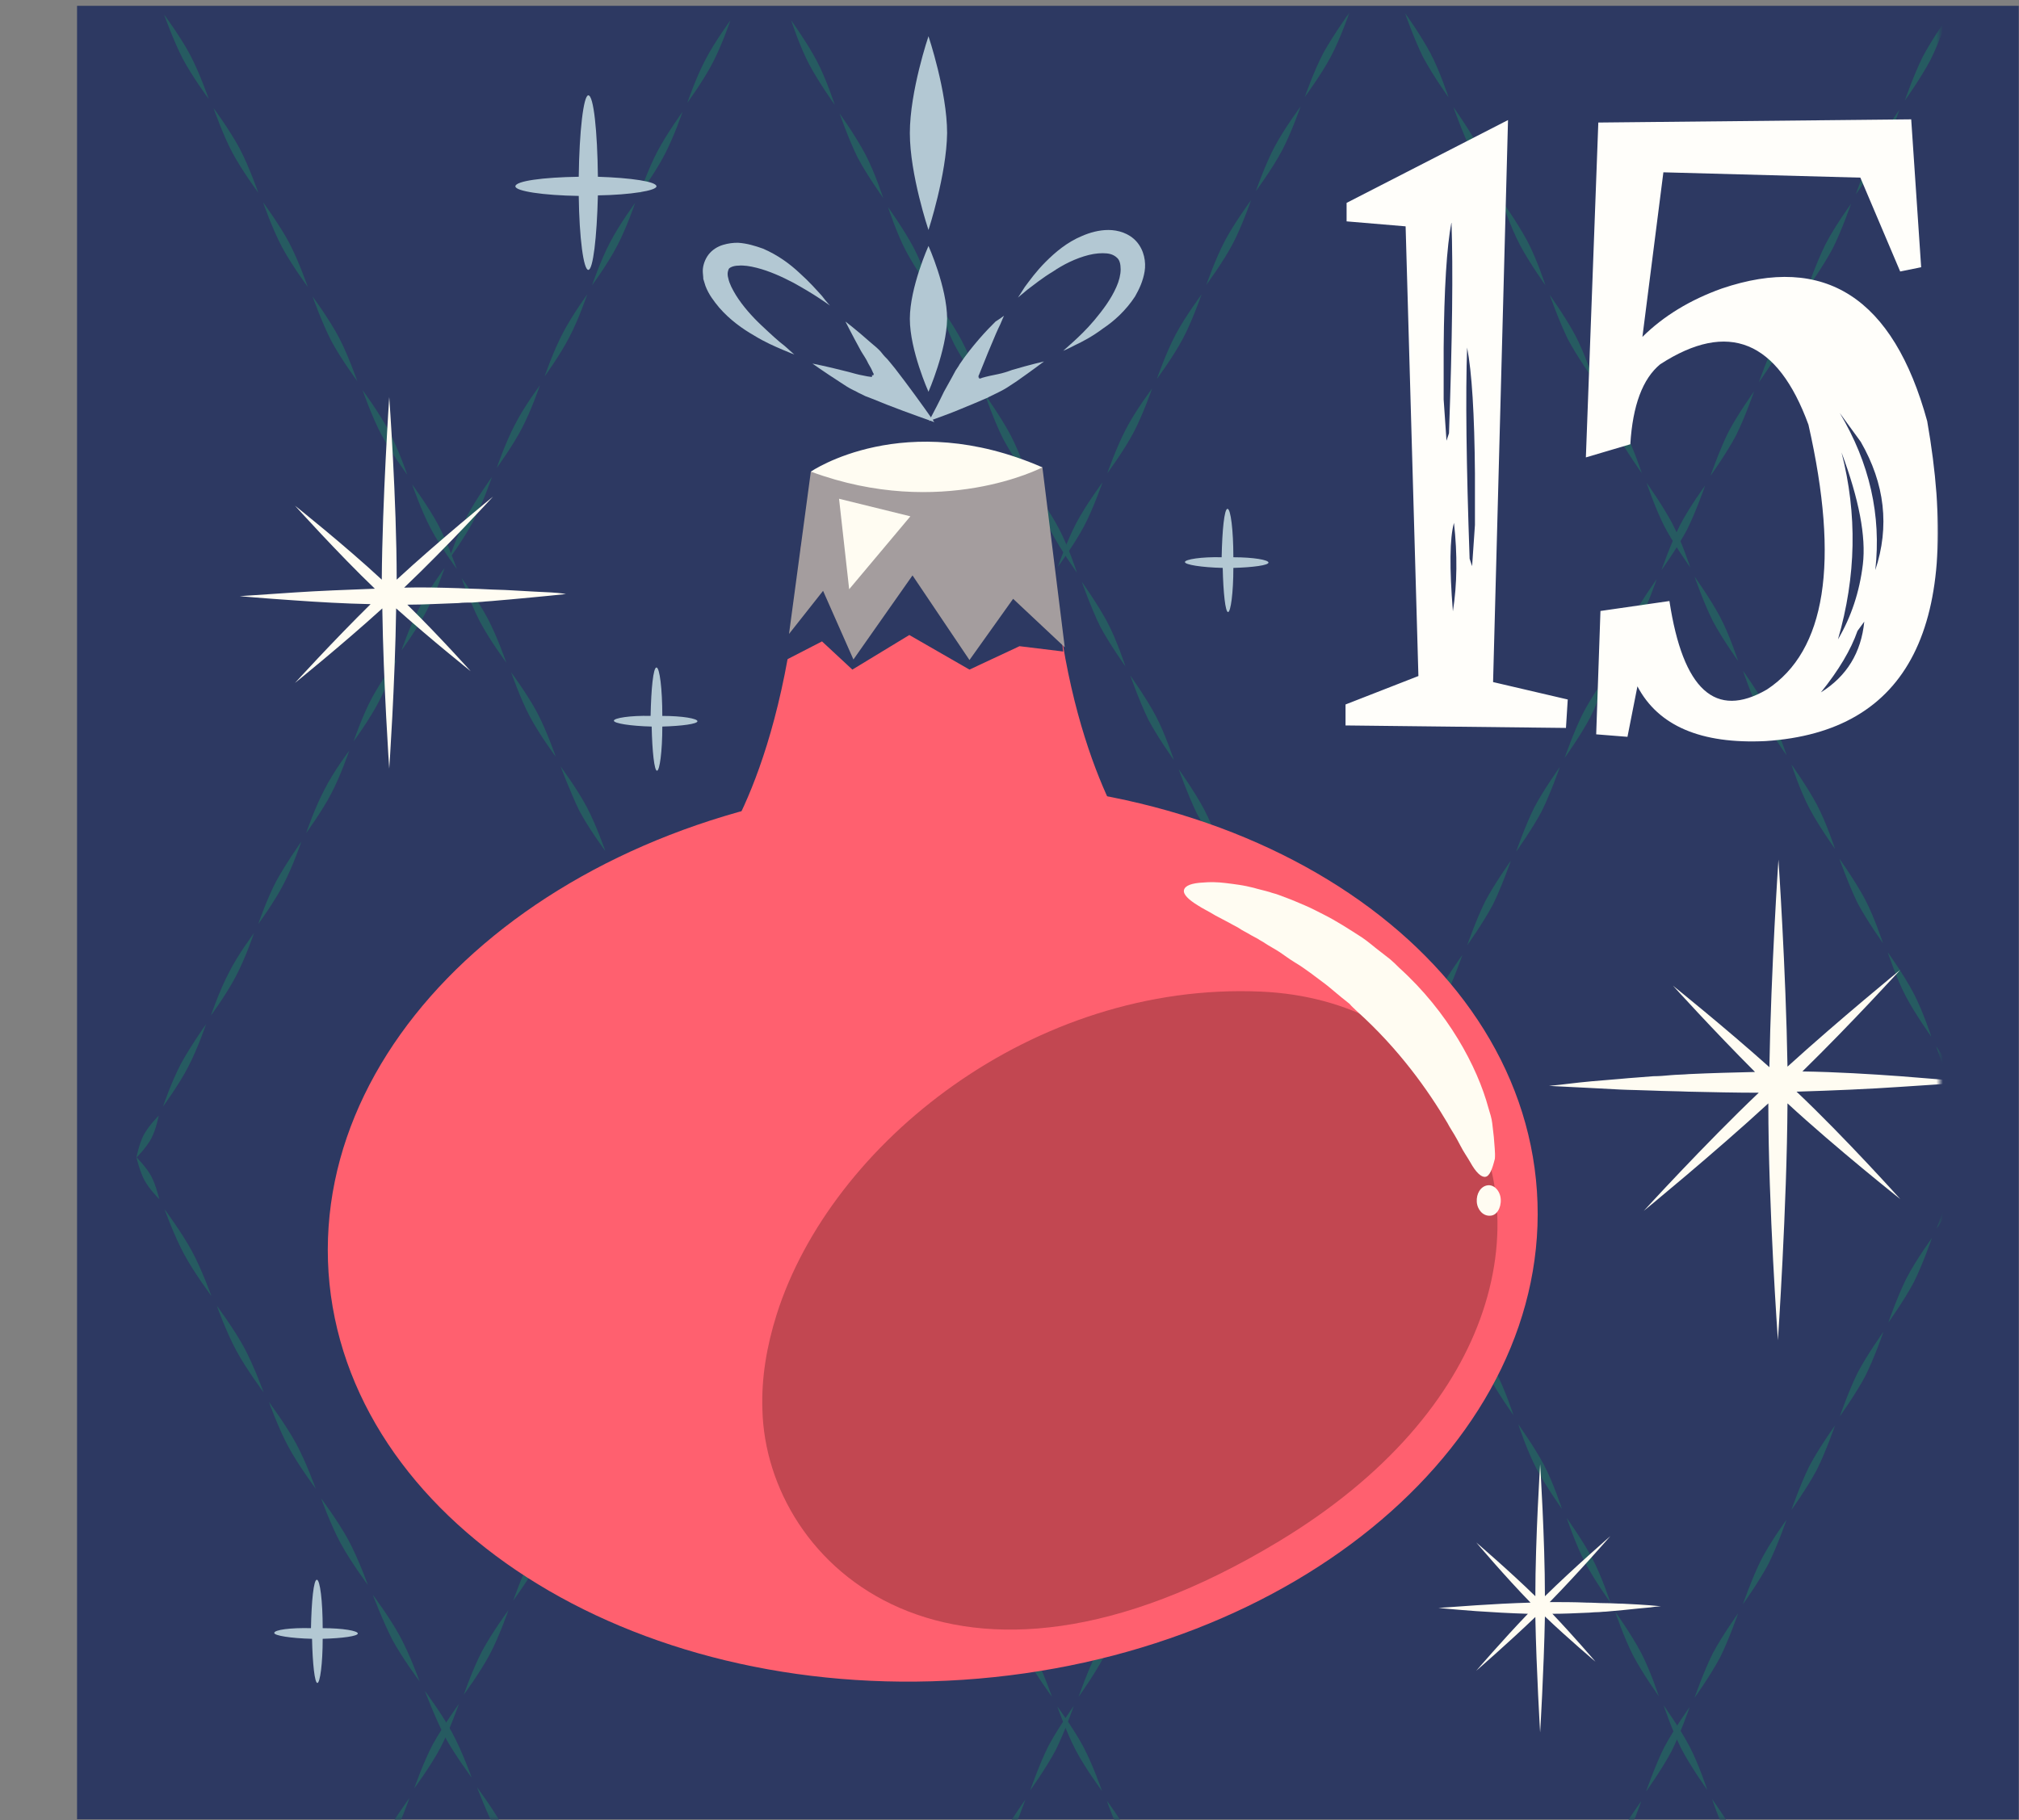 <svg width="305" height="275" viewBox="0 0 305 275" fill="none" xmlns="http://www.w3.org/2000/svg">
<rect x="0" y="0" width="305" height="275" fill="#808080" stroke="none"/>
<rect x="11.64" y="0.879" width="293.32" height="274" fill="#2D3962"/>
<mask id="mask0" style="mask-type:alpha" maskUnits="userSpaceOnUse" x="0" y="1" width="293" height="274">
<path d="M293 1.879H0V274.879H293V1.879Z" fill="#2D3962"/>
</mask>
<g mask="url(#mask0)">
<path d="M258.634 271.816C258.634 271.816 261.047 275.194 262.494 277.928C263.942 280.662 265.228 284.603 265.228 284.603C265.228 284.603 262.816 281.225 261.368 278.491C259.921 275.676 258.634 271.816 258.634 271.816Z" fill="#265B61"/>
<path d="M251.316 257.663C251.316 257.663 253.729 261.041 255.176 263.775C256.624 266.509 257.91 270.449 257.91 270.449C257.91 270.449 255.498 267.072 254.05 264.338C252.603 261.523 251.316 257.663 251.316 257.663Z" fill="#265B61"/>
<path d="M243.998 243.51C243.998 243.51 246.411 246.887 247.858 249.621C249.306 252.356 250.592 256.296 250.592 256.296C250.592 256.296 248.18 252.919 246.732 250.184C245.285 247.37 243.998 243.51 243.998 243.51Z" fill="#265B61"/>
<path d="M236.68 229.356C236.68 229.356 239.093 232.734 240.54 235.468C241.988 238.202 243.275 242.143 243.275 242.143C243.275 242.143 240.862 238.765 239.415 236.031C237.967 233.216 236.68 229.356 236.68 229.356Z" fill="#265B61"/>
<path d="M229.363 215.204C229.363 215.204 231.775 218.581 233.223 221.315C234.67 224.049 235.957 227.99 235.957 227.99C235.957 227.99 233.544 224.612 232.097 221.878C230.649 219.144 229.363 215.204 229.363 215.204Z" fill="#265B61"/>
<path d="M222.044 201.05C222.044 201.05 224.457 204.427 225.904 207.161C227.352 209.896 228.639 213.836 228.639 213.836C228.639 213.836 226.226 210.459 224.779 207.724C223.331 204.99 222.044 201.05 222.044 201.05Z" fill="#265B61"/>
<path d="M214.727 186.896C214.727 186.896 217.139 190.274 218.587 193.008C220.034 195.742 221.321 199.683 221.321 199.683C221.321 199.683 218.908 196.305 217.461 193.571C216.013 190.837 214.727 186.896 214.727 186.896Z" fill="#265B61"/>
<path d="M207.328 172.743C207.328 172.743 209.741 176.121 211.188 178.855C212.636 181.589 213.923 185.529 213.923 185.529C213.923 185.529 211.51 182.152 210.063 179.418C208.695 176.684 207.328 172.743 207.328 172.743Z" fill="#265B61"/>
<path d="M200.01 158.59C200.01 158.59 202.423 161.967 203.87 164.702C205.318 167.436 206.604 171.376 206.604 171.376C206.604 171.376 204.192 167.999 202.744 165.264C201.377 162.53 200.01 158.59 200.01 158.59Z" fill="#265B61"/>
<path d="M192.692 144.517C192.692 144.517 195.105 147.895 196.552 150.629C198 153.363 199.287 157.303 199.287 157.303C199.287 157.303 196.874 153.926 195.427 151.192C193.979 148.458 192.692 144.517 192.692 144.517Z" fill="#265B61"/>
<path d="M185.375 130.364C185.375 130.364 187.787 133.741 189.235 136.475C190.682 139.21 191.969 143.15 191.969 143.15C191.969 143.15 189.556 139.773 188.109 137.038C186.742 134.224 185.375 130.364 185.375 130.364Z" fill="#265B61"/>
<path d="M178.057 116.21C178.057 116.21 180.469 119.588 181.917 122.322C183.364 125.056 184.651 128.997 184.651 128.997C184.651 128.997 182.238 125.619 180.791 122.885C179.424 120.07 178.057 116.21 178.057 116.21Z" fill="#265B61"/>
<path d="M170.739 102.057C170.739 102.057 173.151 105.435 174.599 108.169C176.046 110.903 177.333 114.843 177.333 114.843C177.333 114.843 174.92 111.466 173.473 108.732C172.106 105.917 170.739 102.057 170.739 102.057Z" fill="#265B61"/>
<path d="M163.421 87.904C163.421 87.904 165.833 91.281 167.281 94.016C168.728 96.75 170.015 100.69 170.015 100.69C170.015 100.69 167.602 97.312 166.155 94.578C164.788 91.764 163.421 87.904 163.421 87.904Z" fill="#265B61"/>
<path d="M156.103 73.751C156.103 73.751 158.515 77.128 159.963 79.862C161.41 82.596 162.697 86.537 162.697 86.537C162.697 86.537 160.284 83.159 158.837 80.425C157.47 77.691 156.103 73.751 156.103 73.751Z" fill="#265B61"/>
<path d="M148.785 59.597C148.785 59.597 151.197 62.975 152.645 65.709C154.092 68.443 155.379 72.383 155.379 72.383C155.379 72.383 152.967 69.006 151.519 66.272C150.152 63.538 148.785 59.597 148.785 59.597Z" fill="#265B61"/>
<path d="M141.467 45.444C141.467 45.444 143.88 48.821 145.327 51.555C146.775 54.289 148.061 58.23 148.061 58.23C148.061 58.23 145.649 54.852 144.201 52.118C142.834 49.384 141.467 45.444 141.467 45.444Z" fill="#265B61"/>
<path d="M134.149 31.29C134.149 31.29 136.562 34.668 138.009 37.402C139.457 40.136 140.743 44.077 140.743 44.077C140.743 44.077 138.331 40.699 136.883 37.965C135.436 35.231 134.149 31.29 134.149 31.29Z" fill="#265B61"/>
<path d="M126.831 17.137C126.831 17.137 129.244 20.515 130.691 23.249C132.139 25.983 133.425 29.924 133.425 29.924C133.425 29.924 131.013 26.546 129.565 23.812C128.198 21.078 126.831 17.137 126.831 17.137Z" fill="#265B61"/>
<path d="M119.513 3.064C119.513 3.064 121.926 6.442 123.373 9.176C124.821 11.91 126.107 15.851 126.107 15.851C126.107 15.851 123.695 12.473 122.247 9.739C120.8 7.005 119.513 3.064 119.513 3.064Z" fill="#265B61"/>
<path d="M72.067 270.048C72.067 270.048 74.641 273.506 76.169 276.32C77.697 279.135 79.144 283.156 79.144 283.156C79.144 283.156 76.571 279.698 75.043 276.883C73.595 274.069 72.067 270.048 72.067 270.048Z" fill="#265B61"/>
<path d="M64.187 255.493C64.187 255.493 66.76 258.951 68.288 261.765C69.816 264.58 71.263 268.601 71.263 268.601C71.263 268.601 68.69 265.143 67.162 262.328C65.715 259.514 64.187 255.493 64.187 255.493Z" fill="#265B61"/>
<path d="M56.306 240.937C56.306 240.937 58.879 244.395 60.407 247.21C61.935 250.024 63.383 254.045 63.383 254.045C63.383 254.045 60.809 250.587 59.281 247.772C57.834 244.958 56.306 240.937 56.306 240.937Z" fill="#265B61"/>
<path d="M48.505 226.382C48.505 226.382 51.079 229.84 52.607 232.654C54.135 235.469 55.582 239.49 55.582 239.49C55.582 239.49 53.009 236.032 51.481 233.217C49.953 230.403 48.505 226.382 48.505 226.382Z" fill="#265B61"/>
<path d="M40.624 211.826C40.624 211.826 43.198 215.284 44.726 218.099C46.254 220.913 47.701 224.934 47.701 224.934C47.701 224.934 45.128 221.476 43.6 218.662C42.072 215.847 40.624 211.826 40.624 211.826Z" fill="#265B61"/>
<path d="M32.744 197.271C32.744 197.271 35.317 200.728 36.845 203.543C38.373 206.358 39.82 210.378 39.82 210.378C39.82 210.378 37.247 206.921 35.719 204.106C34.191 201.291 32.744 197.271 32.744 197.271Z" fill="#265B61"/>
<path d="M24.863 182.715C24.863 182.715 27.436 186.173 28.964 188.988C30.492 191.802 31.939 195.823 31.939 195.823C31.939 195.823 29.366 192.365 27.838 189.551C26.31 186.736 24.863 182.715 24.863 182.715Z" fill="#265B61"/>
<path d="M20.601 174.834C20.601 174.834 22.129 176.362 22.852 177.729C23.576 179.097 24.059 181.187 24.059 181.187C24.059 181.187 22.531 179.659 21.807 178.292C21.083 176.925 20.601 174.834 20.601 174.834Z" fill="#265B61"/>
<path d="M292.49 158.107C292.49 158.107 294.902 161.485 296.349 164.219C297.797 166.953 299.084 170.894 299.084 170.894C299.084 170.894 296.671 167.516 295.224 164.782C293.776 161.967 292.49 158.107 292.49 158.107Z" fill="#265B61"/>
<path d="M285.172 143.874C285.172 143.874 287.584 147.252 289.032 149.986C290.479 152.72 291.766 156.66 291.766 156.66C291.766 156.66 289.353 153.283 287.906 150.549C286.458 147.814 285.172 143.874 285.172 143.874Z" fill="#265B61"/>
<path d="M277.854 129.72C277.854 129.72 280.266 133.098 281.714 135.832C283.161 138.566 284.448 142.506 284.448 142.506C284.448 142.506 282.035 139.129 280.588 136.395C279.221 133.58 277.854 129.72 277.854 129.72Z" fill="#265B61"/>
<path d="M270.616 115.487C270.616 115.487 273.029 118.864 274.476 121.598C275.924 124.333 277.21 128.273 277.21 128.273C277.21 128.273 274.798 124.896 273.35 122.161C271.903 119.427 270.616 115.487 270.616 115.487Z" fill="#265B61"/>
<path d="M263.298 101.333C263.298 101.333 265.711 104.711 267.158 107.445C268.606 110.179 269.892 114.12 269.892 114.12C269.892 114.12 267.48 110.742 266.033 108.008C264.585 105.193 263.298 101.333 263.298 101.333Z" fill="#265B61"/>
<path d="M255.98 87.1C255.98 87.1 258.393 90.477 259.84 93.211C261.288 95.945 262.575 99.886 262.575 99.886C262.575 99.886 260.162 96.508 258.715 93.774C257.348 91.04 255.98 87.1 255.98 87.1Z" fill="#265B61"/>
<path d="M248.743 72.946C248.743 72.946 251.155 76.324 252.603 79.058C254.05 81.792 255.337 85.733 255.337 85.733C255.337 85.733 252.925 82.355 251.477 79.621C250.03 76.806 248.743 72.946 248.743 72.946Z" fill="#265B61"/>
<path d="M241.425 58.712C241.425 58.712 243.838 62.09 245.285 64.824C246.733 67.558 248.019 71.499 248.019 71.499C248.019 71.499 245.607 68.121 244.159 65.387C242.712 62.653 241.425 58.712 241.425 58.712Z" fill="#265B61"/>
<path d="M234.107 44.559C234.107 44.559 236.519 47.937 237.967 50.671C239.414 53.405 240.701 57.346 240.701 57.346C240.701 57.346 238.289 53.968 236.841 51.234C235.474 48.419 234.107 44.559 234.107 44.559Z" fill="#265B61"/>
<path d="M226.87 30.325C226.87 30.325 229.282 33.703 230.73 36.437C232.177 39.171 233.464 43.112 233.464 43.112C233.464 43.112 231.051 39.734 229.604 37C228.156 34.266 226.87 30.325 226.87 30.325Z" fill="#265B61"/>
<path d="M219.552 16.172C219.552 16.172 221.964 19.55 223.412 22.284C224.859 25.018 226.146 28.958 226.146 28.958C226.146 28.958 223.733 25.581 222.286 22.847C220.919 20.032 219.552 16.172 219.552 16.172Z" fill="#265B61"/>
<path d="M212.234 1.938C212.234 1.938 214.646 5.316 216.094 8.05C217.541 10.784 218.828 14.725 218.828 14.725C218.828 14.725 216.415 11.347 214.968 8.613C213.601 5.879 212.234 1.938 212.234 1.938Z" fill="#265B61"/>
<path d="M167.2 272.058C167.2 272.058 169.693 275.436 171.141 278.17C172.588 280.904 173.955 284.844 173.955 284.844C173.955 284.844 171.463 281.467 170.015 278.733C168.568 275.999 167.2 272.058 167.2 272.058Z" fill="#265B61"/>
<path d="M159.722 257.824C159.722 257.824 162.215 261.202 163.662 263.936C165.11 266.67 166.477 270.61 166.477 270.61C166.477 270.61 163.984 267.233 162.536 264.499C161.089 261.765 159.722 257.824 159.722 257.824Z" fill="#265B61"/>
<path d="M152.163 243.59C152.163 243.59 154.656 246.968 156.103 249.702C157.551 252.436 158.918 256.377 158.918 256.377C158.918 256.377 156.425 252.999 154.977 250.265C153.61 247.531 152.163 243.59 152.163 243.59Z" fill="#265B61"/>
<path d="M144.684 229.437C144.684 229.437 147.177 232.815 148.624 235.549C150.072 238.283 151.439 242.223 151.439 242.223C151.439 242.223 148.946 238.846 147.498 236.112C146.051 233.377 144.684 229.437 144.684 229.437Z" fill="#265B61"/>
<path d="M137.205 215.204C137.205 215.204 139.698 218.581 141.146 221.315C142.593 224.049 143.96 227.99 143.96 227.99C143.96 227.99 141.467 224.612 140.02 221.878C138.572 219.144 137.205 215.204 137.205 215.204Z" fill="#265B61"/>
<path d="M129.726 201.05C129.726 201.05 132.219 204.427 133.667 207.161C135.114 209.896 136.481 213.836 136.481 213.836C136.481 213.836 133.988 210.459 132.541 207.724C131.093 204.91 129.726 201.05 129.726 201.05Z" fill="#265B61"/>
<path d="M122.248 186.816C122.248 186.816 124.74 190.194 126.188 192.928C127.635 195.662 129.003 199.603 129.003 199.603C129.003 199.603 126.51 196.225 125.062 193.491C123.615 190.757 122.248 186.816 122.248 186.816Z" fill="#265B61"/>
<path d="M114.688 172.583C114.688 172.583 117.181 175.96 118.629 178.694C120.076 181.428 121.443 185.369 121.443 185.369C121.443 185.369 118.95 181.991 117.503 179.257C116.055 176.523 114.688 172.583 114.688 172.583Z" fill="#265B61"/>
<path d="M107.209 158.429C107.209 158.429 109.702 161.807 111.15 164.541C112.597 167.275 113.964 171.215 113.964 171.215C113.964 171.215 111.472 167.838 110.024 165.104C108.577 162.289 107.209 158.429 107.209 158.429Z" fill="#265B61"/>
<path d="M99.731 144.195C99.731 144.195 102.224 147.573 103.671 150.307C105.119 153.041 106.486 156.982 106.486 156.982C106.486 156.982 103.993 153.604 102.546 150.87C101.098 148.136 99.731 144.195 99.731 144.195Z" fill="#265B61"/>
<path d="M92.252 129.962C92.252 129.962 94.745 133.339 96.192 136.074C97.64 138.808 99.007 142.748 99.007 142.748C99.007 142.748 96.514 139.371 95.067 136.636C93.619 133.902 92.252 129.962 92.252 129.962Z" fill="#265B61"/>
<path d="M84.693 115.809C84.693 115.809 87.186 119.186 88.633 121.92C90.081 124.654 91.448 128.595 91.448 128.595C91.448 128.595 88.955 125.217 87.507 122.483C86.14 119.669 84.693 115.809 84.693 115.809Z" fill="#265B61"/>
<path d="M77.214 101.575C77.214 101.575 79.707 104.952 81.154 107.686C82.602 110.421 83.969 114.361 83.969 114.361C83.969 114.361 81.476 110.983 80.029 108.249C78.581 105.515 77.214 101.575 77.214 101.575Z" fill="#265B61"/>
<path d="M69.735 87.341C69.735 87.341 72.228 90.718 73.676 93.453C75.123 96.187 76.49 100.127 76.49 100.127C76.49 100.127 73.997 96.75 72.55 94.015C71.102 91.281 69.735 87.341 69.735 87.341Z" fill="#265B61"/>
<path d="M62.257 73.188C62.257 73.188 64.749 76.565 66.197 79.299C67.644 82.033 69.012 85.974 69.012 85.974C69.012 85.974 66.519 82.596 65.071 79.862C63.624 77.128 62.257 73.188 62.257 73.188Z" fill="#265B61"/>
<path d="M54.778 58.954C54.778 58.954 57.271 62.331 58.718 65.066C60.166 67.8 61.533 71.74 61.533 71.74C61.533 71.74 59.04 68.363 57.592 65.628C56.145 62.894 54.778 58.954 54.778 58.954Z" fill="#265B61"/>
<path d="M47.219 44.8C47.219 44.8 49.712 48.178 51.159 50.912C52.607 53.646 53.974 57.587 53.974 57.587C53.974 57.587 51.481 54.209 50.033 51.475C48.586 48.66 47.219 44.8 47.219 44.8Z" fill="#265B61"/>
<path d="M39.74 30.567C39.74 30.567 42.233 33.944 43.68 36.679C45.128 39.413 46.495 43.353 46.495 43.353C46.495 43.353 44.002 39.976 42.555 37.242C41.107 34.507 39.74 30.567 39.74 30.567Z" fill="#265B61"/>
<path d="M32.261 16.333C32.261 16.333 34.754 19.71 36.202 22.445C37.649 25.179 39.016 29.119 39.016 29.119C39.016 29.119 36.523 25.742 35.076 23.008C33.628 20.273 32.261 16.333 32.261 16.333Z" fill="#265B61"/>
<path d="M24.782 2.18C24.782 2.18 27.275 5.557 28.723 8.291C30.17 11.025 31.538 14.966 31.538 14.966C31.538 14.966 29.045 11.588 27.597 8.854C26.15 6.04 24.782 2.18 24.782 2.18Z" fill="#265B61"/>
<path d="M247.939 272.138C247.939 272.138 246.572 276.079 245.204 278.813C243.757 281.547 241.344 284.924 241.344 284.924C241.344 284.924 242.712 280.984 244.079 278.25C245.526 275.435 247.939 272.138 247.939 272.138Z" fill="#265B61"/>
<path d="M255.257 257.904C255.257 257.904 253.889 261.845 252.522 264.579C251.075 267.313 248.662 270.691 248.662 270.691C248.662 270.691 250.029 266.75 251.397 264.016C252.844 261.282 255.257 257.904 255.257 257.904Z" fill="#265B61"/>
<path d="M262.574 243.751C262.574 243.751 261.207 247.691 259.84 250.426C258.393 253.16 255.98 256.537 255.98 256.537C255.98 256.537 257.347 252.597 258.714 249.863C260.162 247.128 262.574 243.751 262.574 243.751Z" fill="#265B61"/>
<path d="M269.892 229.598C269.892 229.598 268.525 233.538 267.158 236.272C265.711 239.006 263.298 242.384 263.298 242.384C263.298 242.384 264.665 238.443 266.033 235.709C267.48 232.895 269.892 229.598 269.892 229.598Z" fill="#265B61"/>
<path d="M277.21 215.364C277.21 215.364 275.843 219.305 274.476 222.039C273.029 224.773 270.616 228.151 270.616 228.151C270.616 228.151 271.983 224.21 273.35 221.476C274.798 218.742 277.21 215.364 277.21 215.364Z" fill="#265B61"/>
<path d="M284.528 201.211C284.528 201.211 283.161 205.151 281.794 207.886C280.347 210.62 277.934 213.997 277.934 213.997C277.934 213.997 279.301 210.057 280.668 207.323C282.116 204.588 284.528 201.211 284.528 201.211Z" fill="#265B61"/>
<path d="M291.846 187.058C291.846 187.058 290.479 190.998 289.112 193.732C287.664 196.466 285.252 199.844 285.252 199.844C285.252 199.844 286.619 195.903 287.986 193.169C289.434 190.355 291.846 187.058 291.846 187.058Z" fill="#265B61"/>
<path d="M299.164 172.824C299.164 172.824 297.797 176.764 296.43 179.498C294.982 182.232 292.57 185.61 292.57 185.61C292.57 185.61 293.937 181.67 295.304 178.935C296.751 176.201 299.164 172.824 299.164 172.824Z" fill="#265B61"/>
<path d="M61.855 271.656C61.855 271.656 60.487 275.596 59.04 278.33C57.593 281.065 55.1 284.442 55.1 284.442C55.1 284.442 56.467 280.502 57.914 277.767C59.442 274.953 61.855 271.656 61.855 271.656Z" fill="#265B61"/>
<path d="M69.333 257.422C69.333 257.422 67.966 261.362 66.519 264.096C65.071 266.831 62.578 270.208 62.578 270.208C62.578 270.208 63.946 266.268 65.393 263.534C66.921 260.799 69.333 257.422 69.333 257.422Z" fill="#265B61"/>
<path d="M76.812 243.269C76.812 243.269 75.445 247.209 73.998 249.943C72.55 252.677 70.057 256.055 70.057 256.055C70.057 256.055 71.424 252.114 72.872 249.38C74.4 246.566 76.812 243.269 76.812 243.269Z" fill="#265B61"/>
<path d="M84.291 229.035C84.291 229.035 82.924 232.976 81.476 235.71C80.029 238.444 77.536 241.821 77.536 241.821C77.536 241.821 78.903 237.881 80.35 235.147C81.878 232.413 84.291 229.035 84.291 229.035Z" fill="#265B61"/>
<path d="M91.77 214.882C91.77 214.882 90.403 218.822 88.955 221.556C87.508 224.291 85.015 227.668 85.015 227.668C85.015 227.668 86.382 223.728 87.829 220.994C89.357 218.179 91.77 214.882 91.77 214.882Z" fill="#265B61"/>
<path d="M99.248 200.648C99.248 200.648 97.881 204.588 96.434 207.323C94.986 210.057 92.493 213.434 92.493 213.434C92.493 213.434 93.861 209.494 95.308 206.76C96.836 204.025 99.248 200.648 99.248 200.648Z" fill="#265B61"/>
<path d="M106.727 186.414C106.727 186.414 105.36 190.354 103.913 193.089C102.465 195.823 99.972 199.2 99.972 199.2C99.972 199.2 101.339 195.26 102.787 192.526C104.315 189.792 106.727 186.414 106.727 186.414Z" fill="#265B61"/>
<path d="M114.206 172.261C114.206 172.261 112.839 176.201 111.391 178.935C109.944 181.669 107.451 185.047 107.451 185.047C107.451 185.047 108.818 181.107 110.266 178.372C111.793 175.638 114.206 172.261 114.206 172.261Z" fill="#265B61"/>
<path d="M121.685 158.027C121.685 158.027 120.318 161.967 118.87 164.701C117.423 167.436 114.93 170.813 114.93 170.813C114.93 170.813 116.297 166.873 117.744 164.139C119.192 161.404 121.685 158.027 121.685 158.027Z" fill="#265B61"/>
<path d="M129.163 143.874C129.163 143.874 127.796 147.814 126.349 150.549C124.901 153.283 122.408 156.66 122.408 156.66C122.408 156.66 123.776 152.72 125.223 149.986C126.671 147.171 129.163 143.874 129.163 143.874Z" fill="#265B61"/>
<path d="M136.642 129.64C136.642 129.64 135.275 133.581 133.828 136.315C132.38 139.049 129.887 142.426 129.887 142.426C129.887 142.426 131.254 138.486 132.702 135.752C134.149 133.018 136.642 129.64 136.642 129.64Z" fill="#265B61"/>
<path d="M144.121 115.487C144.121 115.487 142.754 119.427 141.306 122.161C139.859 124.896 137.366 128.273 137.366 128.273C137.366 128.273 138.733 124.333 140.181 121.598C141.628 118.784 144.121 115.487 144.121 115.487Z" fill="#265B61"/>
<path d="M151.6 101.253C151.6 101.253 150.233 105.193 148.785 107.928C147.338 110.662 144.845 114.039 144.845 114.039C144.845 114.039 146.212 110.099 147.659 107.365C149.107 104.63 151.6 101.253 151.6 101.253Z" fill="#265B61"/>
<path d="M159.078 87.1C159.078 87.1 157.711 91.04 156.264 93.774C154.816 96.508 152.323 99.886 152.323 99.886C152.323 99.886 153.691 95.945 155.138 93.211C156.586 90.397 159.078 87.1 159.078 87.1Z" fill="#265B61"/>
<path d="M166.557 72.866C166.557 72.866 165.19 76.806 163.743 79.54C162.295 82.275 159.802 85.652 159.802 85.652C159.802 85.652 161.169 81.712 162.617 78.977C164.064 76.243 166.557 72.866 166.557 72.866Z" fill="#265B61"/>
<path d="M174.036 58.712C174.036 58.712 172.669 62.653 171.221 65.387C169.774 68.121 167.281 71.499 167.281 71.499C167.281 71.499 168.648 67.558 170.096 64.824C171.543 62.01 174.036 58.712 174.036 58.712Z" fill="#265B61"/>
<path d="M181.515 44.479C181.515 44.479 180.148 48.419 178.7 51.153C177.253 53.888 174.76 57.265 174.76 57.265C174.76 57.265 176.127 53.325 177.574 50.59C179.022 47.856 181.515 44.479 181.515 44.479Z" fill="#265B61"/>
<path d="M188.993 30.245C188.993 30.245 187.626 34.185 186.179 36.92C184.731 39.654 182.238 43.031 182.238 43.031C182.238 43.031 183.605 39.091 185.053 36.357C186.5 33.623 188.993 30.245 188.993 30.245Z" fill="#265B61"/>
<path d="M196.472 16.092C196.472 16.092 195.105 20.032 193.657 22.766C192.21 25.5 189.717 28.878 189.717 28.878C189.717 28.878 191.084 24.937 192.532 22.203C193.979 19.469 196.472 16.092 196.472 16.092Z" fill="#265B61"/>
<path d="M203.87 1.858C203.87 1.858 202.503 5.798 201.056 8.532C199.608 11.267 197.115 14.644 197.115 14.644C197.115 14.644 198.483 10.704 199.93 7.97C201.458 5.235 203.87 1.858 203.87 1.858Z" fill="#265B61"/>
<path d="M154.897 271.897C154.897 271.897 153.53 275.837 152.162 278.572C150.715 281.306 148.302 284.683 148.302 284.683C148.302 284.683 149.67 280.743 151.037 278.009C152.484 275.274 154.897 271.897 154.897 271.897Z" fill="#265B61"/>
<path d="M162.215 257.744C162.215 257.744 160.848 261.685 159.481 264.419C158.033 267.153 155.621 270.53 155.621 270.53C155.621 270.53 156.988 266.59 158.355 263.856C159.802 261.122 162.215 257.744 162.215 257.744Z" fill="#265B61"/>
<path d="M169.533 243.59C169.533 243.59 168.166 247.531 166.798 250.265C165.351 252.999 162.938 256.377 162.938 256.377C162.938 256.377 164.306 252.436 165.673 249.702C167.12 246.887 169.533 243.59 169.533 243.59Z" fill="#265B61"/>
<path d="M176.931 229.357C176.931 229.357 175.564 233.297 174.197 236.032C172.749 238.766 170.337 242.143 170.337 242.143C170.337 242.143 171.704 238.203 173.071 235.469C174.518 232.734 176.931 229.357 176.931 229.357Z" fill="#265B61"/>
<path d="M184.249 215.204C184.249 215.204 182.882 219.144 181.515 221.878C180.067 224.612 177.655 227.99 177.655 227.99C177.655 227.99 179.022 224.049 180.389 221.315C181.836 218.501 184.249 215.204 184.249 215.204Z" fill="#265B61"/>
<path d="M191.567 200.97C191.567 200.97 190.2 204.91 188.833 207.644C187.385 210.378 184.973 213.756 184.973 213.756C184.973 213.756 186.34 209.816 187.707 207.081C189.154 204.347 191.567 200.97 191.567 200.97Z" fill="#265B61"/>
<path d="M198.885 186.816C198.885 186.816 197.518 190.757 196.151 193.491C194.703 196.225 192.291 199.603 192.291 199.603C192.291 199.603 193.658 195.662 195.025 192.928C196.472 190.194 198.885 186.816 198.885 186.816Z" fill="#265B61"/>
<path d="M206.283 172.663C206.283 172.663 204.916 176.604 203.549 179.338C202.101 182.072 199.689 185.449 199.689 185.449C199.689 185.449 201.056 181.509 202.423 178.775C203.871 175.96 206.283 172.663 206.283 172.663Z" fill="#265B61"/>
<path d="M213.601 158.429C213.601 158.429 212.234 162.37 210.867 165.104C209.419 167.838 207.007 171.215 207.007 171.215C207.007 171.215 208.374 167.275 209.741 164.541C211.189 161.807 213.601 158.429 213.601 158.429Z" fill="#265B61"/>
<path d="M220.919 144.276C220.919 144.276 219.552 148.216 218.185 150.95C216.737 153.685 214.325 157.062 214.325 157.062C214.325 157.062 215.692 153.122 217.059 150.388C218.506 147.573 220.919 144.276 220.919 144.276Z" fill="#265B61"/>
<path d="M228.237 130.042C228.237 130.042 226.87 133.982 225.503 136.717C224.055 139.451 221.643 142.828 221.643 142.828C221.643 142.828 223.01 138.888 224.377 136.154C225.824 133.419 228.237 130.042 228.237 130.042Z" fill="#265B61"/>
<path d="M235.635 115.889C235.635 115.889 234.268 119.829 232.901 122.563C231.454 125.297 229.041 128.675 229.041 128.675C229.041 128.675 230.408 124.735 231.775 122C233.223 119.266 235.635 115.889 235.635 115.889Z" fill="#265B61"/>
<path d="M242.953 101.735C242.953 101.735 241.586 105.676 240.219 108.41C238.771 111.144 236.359 114.522 236.359 114.522C236.359 114.522 237.726 110.581 239.093 107.847C240.541 105.032 242.953 101.735 242.953 101.735Z" fill="#265B61"/>
<path d="M250.271 87.502C250.271 87.502 248.904 91.442 247.537 94.177C246.089 96.911 243.677 100.288 243.677 100.288C243.677 100.288 245.044 96.348 246.411 93.614C247.858 90.879 250.271 87.502 250.271 87.502Z" fill="#265B61"/>
<path d="M257.589 73.349C257.589 73.349 256.222 77.289 254.855 80.023C253.407 82.757 250.995 86.135 250.995 86.135C250.995 86.135 252.362 82.195 253.729 79.46C255.176 76.646 257.589 73.349 257.589 73.349Z" fill="#265B61"/>
<path d="M264.987 59.115C264.987 59.115 263.62 63.055 262.253 65.789C260.806 68.523 258.393 71.901 258.393 71.901C258.393 71.901 259.76 67.961 261.127 65.226C262.575 62.492 264.987 59.115 264.987 59.115Z" fill="#265B61"/>
<path d="M272.305 44.961C272.305 44.961 270.938 48.902 269.571 51.636C268.123 54.37 265.711 57.748 265.711 57.748C265.711 57.748 267.078 53.807 268.445 51.073C269.893 48.339 272.305 44.961 272.305 44.961Z" fill="#265B61"/>
<path d="M279.623 30.808C279.623 30.808 278.256 34.748 276.889 37.483C275.441 40.217 273.029 43.594 273.029 43.594C273.029 43.594 274.396 39.654 275.763 36.92C277.21 34.105 279.623 30.808 279.623 30.808Z" fill="#265B61"/>
<path d="M286.941 16.574C286.941 16.574 285.574 20.515 284.207 23.249C282.759 25.983 280.347 29.36 280.347 29.36C280.347 29.36 281.714 25.42 283.081 22.686C284.528 19.952 286.941 16.574 286.941 16.574Z" fill="#265B61"/>
<path d="M294.339 2.421C294.339 2.421 292.972 6.361 291.605 9.095C290.158 11.83 287.745 15.207 287.745 15.207C287.745 15.207 289.112 11.267 290.479 8.533C291.927 5.798 294.339 2.421 294.339 2.421Z" fill="#265B61"/>
<path d="M23.978 168.562C23.978 168.562 23.576 170.652 22.852 172.019C22.129 173.387 20.601 174.914 20.601 174.914C20.601 174.914 21.003 172.824 21.727 171.457C22.45 170.089 23.978 168.562 23.978 168.562Z" fill="#265B61"/>
<path d="M31.135 154.73C31.135 154.73 29.849 158.51 28.401 161.244C27.034 163.897 24.622 167.195 24.622 167.195C24.622 167.195 25.908 163.415 27.356 160.681C28.803 158.027 31.135 154.73 31.135 154.73Z" fill="#265B61"/>
<path d="M38.373 140.979C38.373 140.979 37.086 144.758 35.639 147.492C34.272 150.146 31.859 153.443 31.859 153.443C31.859 153.443 33.146 149.664 34.593 146.929C35.96 144.195 38.373 140.979 38.373 140.979Z" fill="#265B61"/>
<path d="M45.53 127.147C45.53 127.147 44.243 130.927 42.796 133.661C41.429 136.314 39.016 139.612 39.016 139.612C39.016 139.612 40.303 135.832 41.751 133.098C43.198 130.444 45.53 127.147 45.53 127.147Z" fill="#265B61"/>
<path d="M52.767 113.396C52.767 113.396 51.481 117.175 50.033 119.909C48.666 122.563 46.254 125.86 46.254 125.86C46.254 125.86 47.54 122.081 48.988 119.346C50.355 116.612 52.767 113.396 52.767 113.396Z" fill="#265B61"/>
<path d="M59.925 99.564C59.925 99.564 58.638 103.344 57.191 106.078C55.823 108.731 53.411 112.029 53.411 112.029C53.411 112.029 54.698 108.249 56.145 105.515C57.593 102.861 59.925 99.564 59.925 99.564Z" fill="#265B61"/>
<path d="M67.162 85.813C67.162 85.813 65.876 89.593 64.428 92.327C63.061 94.981 60.648 98.278 60.648 98.278C60.648 98.278 61.935 94.498 63.383 91.764C64.75 89.03 67.162 85.813 67.162 85.813Z" fill="#265B61"/>
<path d="M74.319 72.061C74.319 72.061 73.032 75.841 71.585 78.575C70.218 81.229 67.805 84.526 67.805 84.526C67.805 84.526 69.092 80.746 70.54 78.012C71.987 75.278 74.319 72.061 74.319 72.061Z" fill="#265B61"/>
<path d="M81.557 58.23C81.557 58.23 80.27 62.01 78.823 64.744C77.456 67.397 75.043 70.695 75.043 70.695C75.043 70.695 76.33 66.915 77.777 64.181C79.144 61.447 81.557 58.23 81.557 58.23Z" fill="#265B61"/>
<path d="M88.714 44.478C88.714 44.478 87.427 48.258 85.98 50.992C84.613 53.646 82.281 56.863 82.281 56.863C82.281 56.863 83.567 53.083 85.015 50.349C86.382 47.695 88.714 44.478 88.714 44.478Z" fill="#265B61"/>
<path d="M95.951 30.647C95.951 30.647 94.665 34.427 93.217 37.161C91.85 39.815 89.438 43.112 89.438 43.112C89.438 43.112 90.724 39.332 92.172 36.598C93.539 33.944 95.951 30.647 95.951 30.647Z" fill="#265B61"/>
<path d="M103.108 16.896C103.108 16.896 101.822 20.675 100.374 23.41C99.007 26.063 96.594 29.36 96.594 29.36C96.594 29.36 97.881 25.581 99.329 22.847C100.776 20.112 103.108 16.896 103.108 16.896Z" fill="#265B61"/>
<path d="M110.346 3.064C110.346 3.064 109.059 6.844 107.612 9.578C106.245 12.232 103.832 15.528 103.832 15.528C103.832 15.528 105.119 11.749 106.566 9.015C107.933 6.361 110.346 3.064 110.346 3.064Z" fill="#265B61"/>
<path d="M249.225 242.545C248.18 242.464 246.813 242.384 245.124 242.304C244.32 242.304 243.435 242.223 242.47 242.223C241.586 242.223 240.621 242.143 239.656 242.143C237.806 242.062 235.876 242.062 234.107 242.062C238.369 237.72 243.275 232.091 243.275 232.091C243.275 232.091 237.726 236.916 233.383 241.178C233.383 232.493 232.66 221.234 232.66 221.234C232.66 221.234 231.936 232.493 231.936 241.178C228.076 237.398 223.01 233.056 223.01 233.056C223.01 233.056 227.433 238.283 231.212 242.143C228.398 242.223 225.422 242.384 223.01 242.545C219.713 242.786 217.3 242.947 217.3 242.947C217.3 242.947 219.713 243.188 223.01 243.429C225.342 243.59 228.076 243.751 230.81 243.831C226.95 247.852 223.01 252.436 223.01 252.436C223.01 252.436 227.835 248.254 231.936 244.314C232.097 252.516 232.66 261.764 232.66 261.764C232.66 261.764 233.223 252.516 233.383 244.234C237.002 247.691 241.023 251.069 241.023 251.069C241.023 251.069 237.806 247.289 234.509 243.831C236.198 243.831 237.967 243.751 239.736 243.671C240.219 243.671 240.701 243.59 241.184 243.59C241.666 243.59 242.149 243.51 242.551 243.51C243.435 243.429 244.32 243.349 245.205 243.269C246.813 243.108 248.26 242.947 249.306 242.866C250.351 242.706 250.914 242.706 250.914 242.706C250.914 242.706 250.271 242.625 249.225 242.545Z" fill="#FFFCF2"/>
<path d="M83.245 89.512C81.798 89.431 79.707 89.351 77.214 89.19C76.008 89.11 74.721 89.11 73.354 89.029C71.987 88.949 70.62 88.949 69.253 88.869C66.519 88.788 63.704 88.708 61.05 88.788C67.323 82.837 74.48 75.037 74.48 75.037C74.48 75.037 66.278 81.712 59.925 87.582C59.925 75.519 58.799 59.999 58.799 59.999C58.799 59.999 57.753 75.6 57.673 87.582C52.044 82.355 44.565 76.404 44.565 76.404C44.565 76.404 51.079 83.641 56.627 88.949C52.446 89.11 48.103 89.271 44.565 89.512C39.74 89.834 36.202 90.075 36.202 90.075C36.202 90.075 39.74 90.397 44.565 90.718C47.943 90.959 52.044 91.201 55.984 91.281C50.275 96.91 44.565 103.183 44.565 103.183C44.565 103.183 51.642 97.473 57.753 91.924C57.914 103.263 58.799 116.13 58.799 116.13C58.799 116.13 59.683 103.344 59.844 91.924C65.152 96.669 71.103 101.414 71.103 101.414C71.103 101.414 66.438 96.186 61.533 91.362C64.026 91.362 66.68 91.201 69.253 91.12C69.977 91.04 70.62 91.04 71.344 91.04C72.067 90.959 72.711 90.959 73.354 90.879C74.721 90.799 76.008 90.638 77.214 90.557C79.627 90.316 81.718 90.155 83.165 89.994C84.612 89.834 85.497 89.753 85.497 89.753C85.497 89.753 84.693 89.592 83.245 89.512Z" fill="#FFFCF2"/>
<path d="M236.895 164.217C238.825 164.298 241.559 164.459 244.695 164.619C246.304 164.7 247.912 164.7 249.681 164.78C251.45 164.861 253.22 164.861 255.069 164.941C258.607 165.021 262.307 165.102 265.684 165.102C257.562 172.822 248.314 182.954 248.314 182.954C248.314 182.954 258.929 174.269 267.132 166.71C267.132 182.311 268.579 202.496 268.579 202.496C268.579 202.496 269.946 182.311 270.027 166.71C277.345 173.465 287.075 181.185 287.075 181.185C287.075 181.185 278.712 171.857 271.394 164.941C276.782 164.78 282.411 164.539 287.075 164.217C293.348 163.815 297.851 163.494 297.851 163.494C297.851 163.494 293.348 163.091 287.075 162.609C282.652 162.287 277.425 161.966 272.278 161.885C279.677 154.648 287.075 146.526 287.075 146.526C287.075 146.526 277.908 154.004 270.027 161.161C269.785 146.445 268.66 129.879 268.66 129.879C268.66 129.879 267.534 146.526 267.293 161.242C260.457 155.13 252.737 148.938 252.737 148.938C252.737 148.938 258.849 155.693 265.121 161.966C261.905 162.046 258.527 162.126 255.15 162.287C254.265 162.368 253.3 162.368 252.415 162.448C251.531 162.529 250.646 162.609 249.762 162.609C247.993 162.77 246.384 162.85 244.776 163.011C241.64 163.252 238.986 163.494 237.056 163.735C235.126 163.976 234 164.056 234 164.056C234 164.056 234.965 164.137 236.895 164.217Z" fill="#FFFCF2"/>
<path d="M77.857 28.154C77.857 28.878 82.039 29.521 87.427 29.602C87.507 35.955 88.151 40.779 88.874 40.779C89.598 40.779 90.161 35.874 90.322 29.521C95.308 29.441 99.168 28.797 99.168 28.154C99.168 27.43 95.308 26.867 90.322 26.707C90.242 19.791 89.679 14.403 88.874 14.403C88.151 14.403 87.507 19.871 87.427 26.707C82.039 26.787 77.857 27.35 77.857 28.154Z" fill="#B3C8D3"/>
<path d="M92.735 108.892C92.735 109.294 95.228 109.696 98.444 109.777C98.525 113.556 98.846 116.451 99.248 116.451C99.65 116.451 100.053 113.556 100.053 109.777C103.028 109.696 105.36 109.375 105.36 108.973C105.36 108.571 103.108 108.169 100.053 108.169C100.053 104.067 99.65 100.851 99.168 100.851C98.686 100.851 98.364 104.067 98.283 108.169C95.228 108.088 92.735 108.49 92.735 108.892Z" fill="#B3C8D3"/>
<path d="M179 84.921C179 85.323 181.493 85.725 184.71 85.806C184.79 89.585 185.112 92.48 185.514 92.48C185.916 92.48 186.318 89.585 186.318 85.806C189.293 85.725 191.625 85.404 191.625 85.001C191.625 84.599 189.374 84.197 186.318 84.197C186.318 80.096 185.916 76.879 185.433 76.879C184.951 76.879 184.629 80.096 184.549 84.197C181.493 84.117 179 84.519 179 84.921Z" fill="#B3C8D3"/>
<path d="M41.429 246.727C41.429 247.129 43.922 247.531 47.138 247.611C47.219 251.391 47.54 254.286 47.943 254.286C48.344 254.286 48.747 251.391 48.747 247.611C51.722 247.531 54.054 247.209 54.054 246.807C54.054 246.405 51.803 246.003 48.747 246.003C48.747 241.902 48.344 238.685 47.862 238.685C47.38 238.685 47.058 241.902 46.977 246.003C43.922 245.923 41.429 246.244 41.429 246.727Z" fill="#B3C8D3"/>
<path d="M140.261 34.748C140.261 34.748 137.446 26.385 137.446 20.112C137.446 13.759 140.261 5.477 140.261 5.477C140.261 5.477 143.075 13.84 143.075 20.112C142.995 26.385 140.261 34.748 140.261 34.748Z" fill="#B3C8D3"/>
<path d="M140.261 59.195C140.261 59.195 137.446 52.922 137.446 48.178C137.446 43.433 140.261 37.161 140.261 37.161C140.261 37.161 143.075 43.433 143.075 48.178C142.995 52.922 140.261 59.195 140.261 59.195Z" fill="#B3C8D3"/>
<path d="M127.716 48.58C127.716 48.58 129.405 49.867 131.576 51.797C132.139 52.279 132.782 52.761 133.265 53.405C133.506 53.727 133.827 54.048 134.069 54.289L134.471 54.772L135.195 55.657C137.125 58.149 139.296 61.125 141.145 63.779C138.17 62.733 134.632 61.447 131.737 60.24L130.691 59.838L130.048 59.517C129.646 59.356 129.324 59.114 128.922 58.954C128.198 58.632 127.555 58.149 126.912 57.747C124.419 56.139 122.73 54.933 122.73 54.933C122.73 54.933 124.821 55.335 127.635 56.059C128.359 56.219 129.083 56.461 129.807 56.621C130.209 56.702 130.611 56.782 131.013 56.863C131.174 56.863 131.415 56.943 131.576 56.943C131.656 56.943 131.656 56.943 131.656 56.943C131.897 56.863 131.656 56.621 131.656 56.621C131.656 56.621 131.978 56.863 131.978 56.541V56.461C131.897 56.38 131.817 56.139 131.737 55.978C131.576 55.576 131.335 55.254 131.174 54.933C130.852 54.209 130.37 53.566 130.048 53.003C128.681 50.51 127.716 48.58 127.716 48.58Z" fill="#B3C8D3"/>
<path d="M119.996 53.566C119.996 53.566 119.352 53.325 118.227 52.842C117.101 52.359 115.573 51.716 113.884 50.671C112.195 49.706 110.265 48.339 108.657 46.489C107.853 45.524 107.049 44.479 106.566 43.192C106.486 42.87 106.325 42.468 106.244 42.147C106.244 41.745 106.164 41.342 106.164 40.94C106.164 40.136 106.486 39.171 107.049 38.447C107.612 37.724 108.416 37.241 109.22 37C110.024 36.759 110.748 36.678 111.472 36.678C112.839 36.759 114.125 37.161 115.251 37.563C117.503 38.528 119.352 39.895 120.8 41.262C122.247 42.549 123.373 43.835 124.177 44.72C124.901 45.685 125.384 46.167 125.384 46.167C125.384 46.167 124.821 45.765 123.856 45.122C122.891 44.479 121.443 43.594 119.835 42.709C118.146 41.825 116.216 40.94 114.286 40.458C113.321 40.217 112.356 40.056 111.552 40.136C110.748 40.136 110.185 40.458 110.104 40.619C110.024 40.779 109.783 41.262 110.024 42.066C110.185 42.87 110.667 43.755 111.15 44.559C112.195 46.248 113.643 47.856 115.01 49.143C116.377 50.429 117.583 51.555 118.548 52.279C119.433 53.083 119.996 53.566 119.996 53.566Z" fill="#B3C8D3"/>
<path d="M151.68 47.695C151.68 47.695 151.439 48.178 151.117 48.982C150.715 49.786 150.232 50.912 149.669 52.279C149.106 53.566 148.544 55.094 147.9 56.622L147.82 56.782C147.82 56.782 147.82 56.782 147.82 56.863V56.943V57.024L147.9 57.104C147.981 57.104 147.981 57.024 147.981 57.024L147.9 57.104V57.184C147.9 57.184 147.9 57.184 147.981 57.184H148.061C148.061 57.184 148.222 57.184 148.302 57.104C149.106 56.863 149.911 56.702 150.715 56.541C151.519 56.38 152.243 56.139 152.886 55.898C155.62 55.094 157.711 54.611 157.711 54.611C157.711 54.611 156.022 55.898 153.61 57.587C152.966 57.989 152.323 58.471 151.599 58.873C150.876 59.275 150.152 59.597 149.348 59.999C149.267 60.08 149.187 60.08 149.026 60.16L148.463 60.401L147.337 60.884C146.533 61.205 145.809 61.527 145.005 61.849C143.477 62.492 141.869 63.055 140.341 63.618C141.065 62.251 141.869 60.723 142.593 59.195C142.995 58.471 143.397 57.747 143.799 57.024C143.96 56.702 144.201 56.3 144.362 55.978L144.684 55.496L144.844 55.255L144.925 55.094C145.89 53.646 146.935 52.359 147.9 51.234C148.865 50.108 149.75 49.223 150.393 48.58C151.278 48.017 151.68 47.695 151.68 47.695Z" fill="#B3C8D3"/>
<path d="M160.606 53.003C160.606 53.003 161.169 52.52 162.054 51.716C162.938 50.912 164.144 49.786 165.351 48.339C166.557 46.891 167.844 45.203 168.648 43.353C169.05 42.468 169.291 41.503 169.291 40.699C169.291 39.895 169.13 39.332 168.809 39.01C168.487 38.689 168.004 38.367 167.2 38.287C166.396 38.206 165.431 38.287 164.466 38.528C162.536 39.01 160.606 39.975 159.078 41.021C157.47 41.986 156.183 43.031 155.218 43.755C154.334 44.479 153.771 44.961 153.771 44.961C153.771 44.961 154.173 44.398 154.816 43.353C155.54 42.388 156.505 41.021 157.952 39.573C159.4 38.126 161.169 36.598 163.501 35.633C164.627 35.15 165.994 34.748 167.442 34.748C168.889 34.748 170.578 35.231 171.704 36.517C172.83 37.804 173.151 39.573 172.91 41.021C172.669 42.468 172.106 43.675 171.462 44.8C170.095 46.891 168.326 48.499 166.637 49.625C165.029 50.832 163.501 51.636 162.456 52.118C161.25 52.762 160.606 53.003 160.606 53.003Z" fill="#B3C8D3"/>
<path d="M121.041 82.194C118.87 116.774 107.692 129.962 107.692 129.962L171.543 128.032C171.543 128.032 161.008 114.441 159.078 84.285L121.041 82.194Z" fill="#FF606F"/>
<path d="M232.177 179.981C234.67 217.375 195.909 250.426 145.488 253.803C95.067 257.181 52.205 229.678 49.631 192.285C47.138 154.891 85.899 121.84 136.32 118.462C186.742 115.085 229.684 142.587 232.177 179.981Z" fill="#FF606F"/>
<path d="M190.521 149.825C156.103 148.297 125.544 172.744 117.342 198.557C115.814 203.382 115.01 208.207 115.171 212.952C115.734 236.594 143.96 262.649 193.175 232.895C209.58 223.004 219.31 211.022 223.572 199.362C232.659 174.593 217.541 151.031 190.521 149.825Z" fill="#C24751"/>
<path d="M118.87 99.645L124.177 96.91L128.761 101.172L137.366 95.945L146.453 101.172L154.012 97.634L160.606 98.438L159.078 85.17L121.282 81.31L118.87 99.645Z" fill="#2D3962"/>
<path d="M122.489 71.258L119.192 95.785L124.338 89.271L128.922 99.645L137.848 86.939L146.453 99.725L153.047 90.477L160.847 97.795L157.47 70.614L122.489 71.258Z" fill="#A49D9E"/>
<path d="M126.751 75.359L128.279 89.03L137.527 78.013L126.751 75.359Z" fill="#FFFCF2"/>
<path d="M122.489 71.258C122.489 71.258 136.642 61.527 157.47 70.614C157.47 70.614 142.271 78.576 122.489 71.258Z" fill="#FFFCF2"/>
<path d="M224.376 177.809C223.733 177.89 222.929 177.086 222.125 175.638C221.723 174.914 221.079 174.03 220.597 173.065C220.356 172.582 220.034 172.019 219.712 171.456C219.391 170.894 218.989 170.331 218.667 169.687C215.772 164.782 211.349 158.509 204.996 152.8C204.594 152.398 204.192 152.076 203.87 151.674C203.468 151.352 203.066 151.031 202.664 150.709C201.86 150.066 201.056 149.342 200.332 148.779C198.724 147.573 197.196 146.366 195.587 145.401C194.783 144.919 194.059 144.356 193.336 143.874C192.612 143.391 191.808 142.989 191.084 142.506C190.762 142.265 190.36 142.104 190.039 141.863C189.717 141.702 189.315 141.461 188.993 141.3C188.35 140.898 187.626 140.576 187.063 140.174C185.776 139.451 184.651 138.888 183.605 138.325C182.56 137.681 181.675 137.279 180.951 136.797C179.504 135.912 178.7 135.108 178.861 134.465C179.021 133.821 179.986 133.419 181.836 133.339C182.721 133.259 183.846 133.259 185.133 133.419C186.42 133.58 187.867 133.741 189.395 134.143C190.199 134.384 191.004 134.545 191.808 134.786C192.21 134.947 192.692 135.028 193.094 135.189C193.496 135.349 193.979 135.51 194.381 135.671C195.266 135.993 196.15 136.395 197.115 136.797C198.08 137.199 198.965 137.681 199.93 138.164C201.86 139.129 203.709 140.335 205.72 141.622C206.685 142.265 207.569 143.069 208.534 143.793C209.017 144.195 209.499 144.517 209.982 144.919C210.464 145.321 210.866 145.723 211.349 146.206C218.747 152.88 223.17 161.163 224.859 167.436C225.1 168.24 225.341 168.964 225.422 169.687C225.502 170.411 225.583 171.135 225.663 171.778C225.744 173.065 225.904 174.11 225.824 175.075C225.422 176.684 225.02 177.729 224.376 177.809Z" fill="#FFFCF2"/>
<path d="M225.1 183.68C224.055 183.76 223.17 182.795 223.09 181.589C223.009 180.383 223.653 179.257 224.698 179.096C225.663 178.935 226.628 179.9 226.709 181.187C226.789 182.554 226.065 183.68 225.1 183.68Z" fill="#FFFCF2"/>
<path d="M236.562 109.985L236.831 105.688L225.552 103.056L227.808 18.139L203.423 30.654V33.447L212.339 34.199L214.272 102.143L203.262 106.44V109.609L236.562 109.985ZM219.482 92.368C218.945 85.779 218.999 81.321 219.644 78.994C220.181 83.792 220.127 88.25 219.482 92.368ZM222.383 85.546L222.007 84.418C221.506 70.203 221.38 59.568 221.631 52.514C222.347 56.238 222.741 62.576 222.812 71.528V79.316L222.383 85.546ZM218.086 60.356V52.568C218.158 43.616 218.551 37.278 219.268 33.554C219.518 40.608 219.393 51.243 218.892 65.459L218.516 66.586L218.086 60.356ZM248.11 50.903C251.297 47.752 255.29 45.317 260.088 43.598C275.664 38.299 286.012 44.977 291.133 63.632C296.54 94.462 288.394 110.576 266.694 111.972C256.955 112.438 250.509 109.681 247.358 103.701L245.854 111.328L241.128 110.952L241.772 92.314L252.192 90.81C254.233 104.238 259.139 108.696 266.909 104.184C275.825 98.347 277.92 85.009 273.193 64.169C268.538 51.422 261.073 48.378 250.796 55.039C248.146 57.223 246.642 61.251 246.284 67.124L239.57 69.111L241.45 18.515L288.716 18.032L290.22 40.376L287.051 41.02L281.035 26.84L251.279 26.035L248.11 50.903ZM281.411 85.278C281.912 81.088 280.838 75.449 278.188 68.359C280.588 77.669 280.409 87.086 277.651 96.611C279.657 93.209 280.91 89.431 281.411 85.278ZM281.626 93.925L280.605 95.322C279.603 98.186 277.759 101.284 275.073 104.614C278.976 102.179 281.16 98.616 281.626 93.925ZM281.089 66.748L277.92 62.397C282.432 69.952 284.222 77.866 283.291 86.137C285.475 79.549 284.741 73.085 281.089 66.748Z" fill="#FFFEFA"/>
</g>
</svg>
